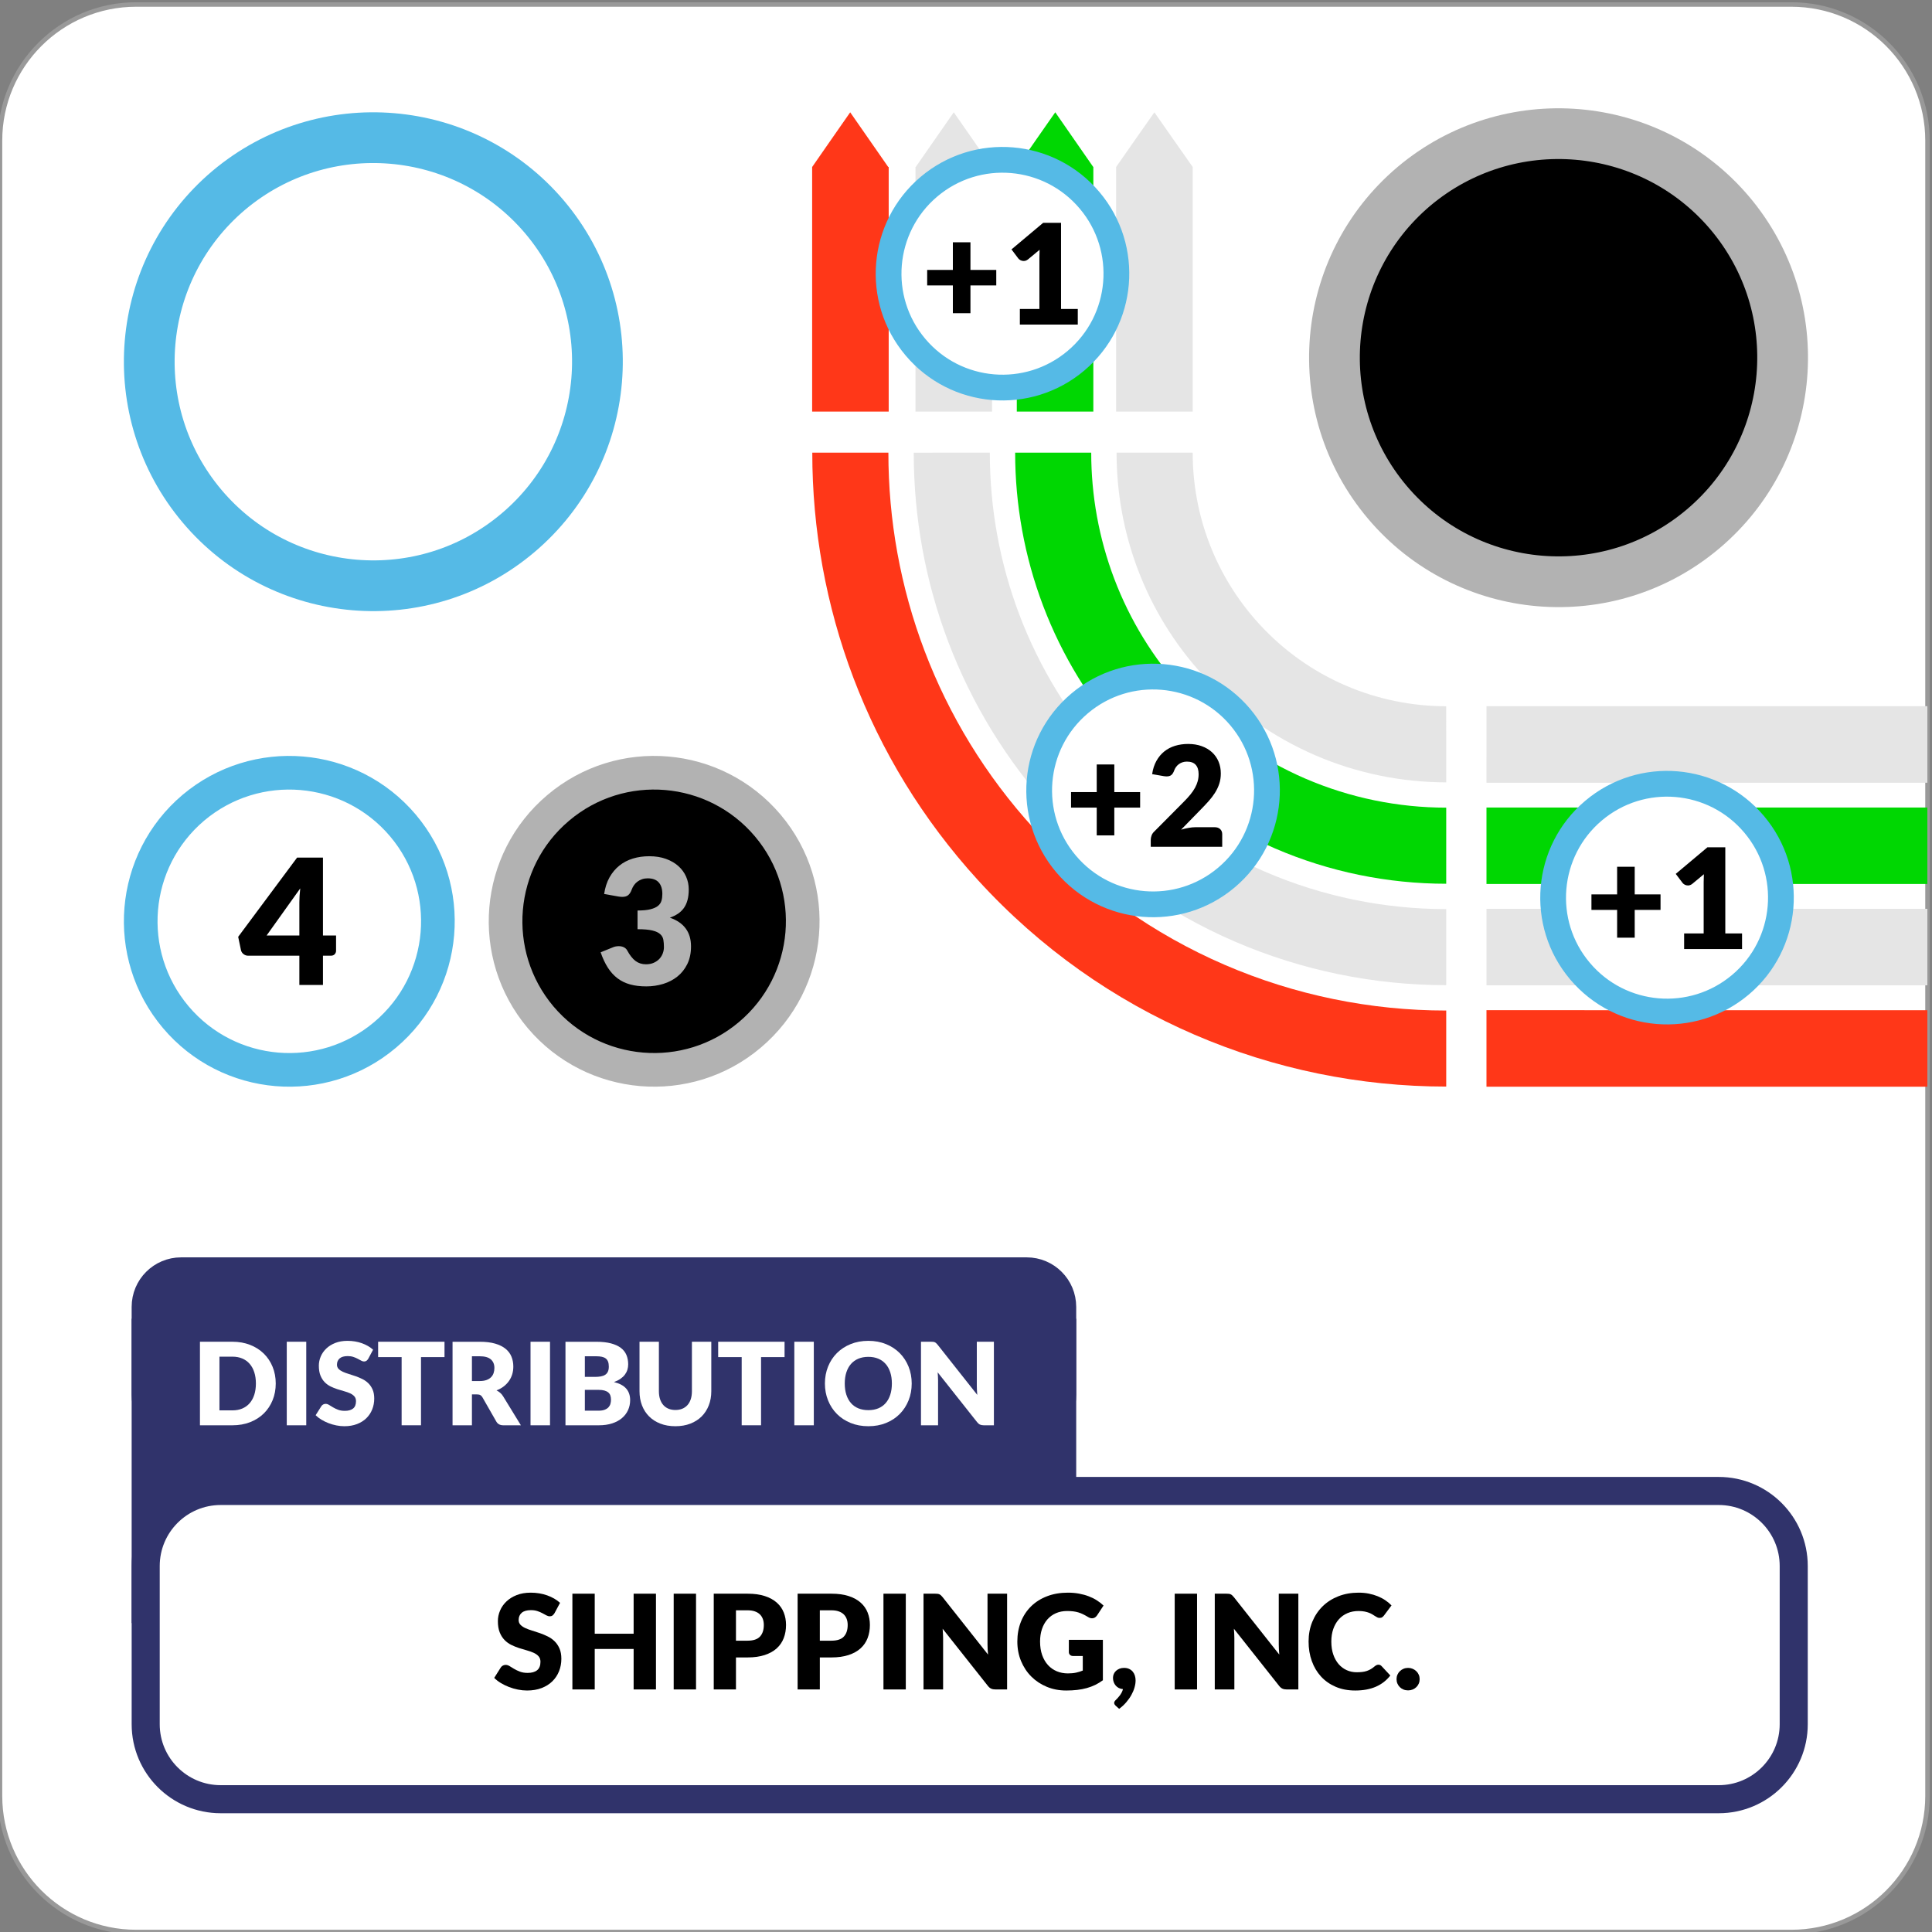 <?xml version="1.0" standalone="no"?>
<!DOCTYPE svg PUBLIC "-//W3C//DTD SVG 1.1//EN" "http://www.w3.org/Graphics/SVG/1.1/DTD/svg11.dtd">
<!--Generator: Xara Designer (www.xara.com), SVG filter version: 6.2.0.0-->
<svg stroke-width="0.501" stroke-linejoin="bevel" fill-rule="evenodd" xmlns:xlink="http://www.w3.org/1999/xlink" xmlns="http://www.w3.org/2000/svg" version="1.1" overflow="visible" width="215.434pt" height="215.434pt" viewBox="0 0 215.434 215.434">
 <rect x="0" y="0" width="215.434" height="215.434" fill="#808080" stroke="none"/>
 <defs>
	</defs>
 <g id="Document" fill="none" stroke="black" font-family="Times New Roman" font-size="16" transform="scale(1 -1)">
  <g id="Spread" transform="translate(0 -215.434)">
   <g id="Layer 1">
    <g id="Group">
     <path d="M 199.757,214.933 L 15.176,214.933 C 6.799,214.933 0,208.134 0,199.757 L 0,15.176 C 0,6.799 6.799,0 15.176,0 L 199.757,0 C 208.134,0 214.933,6.799 214.933,15.176 L 214.933,199.757 C 214.933,208.134 208.134,214.933 199.757,214.933 Z" stroke="#999999" fill="#ffffff" stroke-linejoin="miter" marker-start="none" marker-end="none"/>
     <g id="Group_1" stroke="#30336b" stroke-linejoin="miter" stroke-linecap="round">
      <path d="M 15.549,68.362 L 15.549,34.47 L 119.137,34.47 L 119.137,68.362 L 15.549,68.362 Z" fill="#30336b" stroke-width="1.738" marker-start="none" marker-end="none" stroke-miterlimit="79.84"/>
      <path d="M 15.549,69.705 L 15.549,59.895 C 15.549,57.324 17.633,55.247 20.195,55.247 L 114.487,55.247 C 117.049,55.247 119.137,57.324 119.137,59.895 L 119.137,69.705 C 119.137,72.281 117.049,74.359 114.487,74.359 L 20.195,74.359 C 17.633,74.359 15.549,72.281 15.549,69.705 Z" fill="#30336b" stroke-width="1.738" marker-start="none" marker-end="none" stroke-miterlimit="79.84"/>
      <path d="M 16.246,40.812 L 16.246,23.167 C 16.246,18.554 19.99,14.808 24.608,14.808 L 191.654,14.808 C 196.267,14.808 200.015,18.554 200.015,23.167 L 200.015,40.812 C 200.015,45.43 196.267,49.178 191.654,49.178 L 24.608,49.178 C 19.99,49.178 16.246,45.43 16.246,40.812 Z" fill="#ffffff" stroke-width="3.13" marker-start="none" marker-end="none" stroke-miterlimit="79.84"/>
     </g>
     <g id="Group_2" stroke-linejoin="miter" stroke-miterlimit="79.84">
      <path d="M 59.5,101.396 C 53.6,108.374 54.479,118.834 61.474,124.743 C 68.456,130.635 78.909,129.756 84.813,122.769 C 90.722,115.777 89.836,105.323 82.839,99.418 C 75.857,93.523 65.4,94.402 59.5,101.396 Z" stroke="none" fill="#000000" stroke-width="0.686" marker-start="none" marker-end="none" stroke-miterlimit="19.96"/>
      <path d="M 60.278,102.005 C 54.387,109.003 55.259,119.462 62.252,125.355 C 69.241,131.264 79.693,130.381 85.609,123.388 C 91.506,116.406 90.621,105.954 83.627,100.049 C 76.648,94.143 66.184,95.022 60.278,102.005 Z" stroke="#b2b2b2" stroke-width="3.752" marker-start="none" marker-end="none" stroke-miterlimit="19.96"/>
     </g>
     <g id="Group_3" stroke-linejoin="miter" stroke-miterlimit="79.84">
      <path d="M 18.815,101.383 C 12.915,108.372 13.794,118.84 20.791,124.731 C 27.774,130.642 38.228,129.759 44.13,122.771 C 50.041,115.782 49.155,105.322 42.157,99.418 C 35.174,93.519 24.715,94.402 18.815,101.383 Z" stroke="none" fill="#ffffff" stroke-width="0.689" marker-start="none" marker-end="none" stroke-miterlimit="19.96"/>
      <path d="M 19.595,102.018 C 13.702,109.01 14.575,119.456 21.567,125.369 C 28.558,131.253 39.013,130.381 44.926,123.393 C 50.824,116.406 49.94,105.94 42.946,100.04 C 35.965,94.141 25.5,95.019 19.595,102.018 Z" stroke="#55bae6" stroke-width="3.752" marker-start="none" marker-end="none" stroke-miterlimit="19.96"/>
     </g>
     <g id="Group_4" stroke-linejoin="miter" stroke-miterlimit="79.84">
      <path d="M 21.355,158.033 C 12.458,168.573 13.783,184.359 24.335,193.243 C 34.866,202.157 50.631,200.825 59.532,190.287 C 68.446,179.747 67.11,163.973 56.556,155.07 C 46.025,146.174 30.253,147.505 21.355,158.033 Z" stroke="none" fill="#ffffff" stroke-width="1.039" marker-start="none" marker-end="none" stroke-miterlimit="19.96"/>
      <path d="M 22.532,158.99 C 13.645,169.535 14.961,185.288 25.505,194.205 C 36.048,203.078 51.815,201.763 60.732,191.225 C 69.626,180.688 68.293,164.905 57.746,156.008 C 47.218,147.112 31.437,148.436 22.532,158.99 Z" stroke="#55bae6" stroke-width="5.658" marker-start="none" marker-end="none" stroke-miterlimit="19.96"/>
     </g>
     <g id="Group_5" fill-rule="nonzero" stroke-linejoin="round" stroke-linecap="round" stroke="none" stroke-width="0.485" fill="#b2b2b2" stroke-miterlimit="79.84">
      <g id="Group_6">
       <path d="M 72.396,119.957 C 73.097,119.957 73.721,119.858 74.267,119.659 C 74.812,119.461 75.274,119.192 75.651,118.853 C 76.027,118.514 76.313,118.122 76.508,117.675 C 76.703,117.229 76.801,116.758 76.801,116.263 C 76.801,115.814 76.755,115.418 76.664,115.075 C 76.573,114.733 76.438,114.437 76.26,114.186 C 76.081,113.935 75.86,113.722 75.597,113.546 C 75.334,113.37 75.033,113.224 74.696,113.106 C 76.268,112.562 77.054,111.495 77.054,109.907 C 77.054,109.155 76.917,108.501 76.645,107.943 C 76.372,107.385 76.006,106.922 75.548,106.553 C 75.09,106.183 74.559,105.906 73.955,105.721 C 73.351,105.536 72.72,105.444 72.064,105.444 C 71.389,105.444 70.788,105.517 70.261,105.663 C 69.735,105.809 69.267,106.037 68.858,106.345 C 68.449,106.654 68.09,107.048 67.781,107.529 C 67.473,108.01 67.205,108.581 66.977,109.244 L 68.322,109.791 C 68.439,109.844 68.554,109.879 68.668,109.899 C 68.782,109.918 68.894,109.928 69.004,109.928 C 69.212,109.928 69.399,109.887 69.565,109.806 C 69.73,109.725 69.855,109.606 69.94,109.45 C 70.232,108.91 70.542,108.518 70.87,108.275 C 71.199,108.031 71.583,107.909 72.025,107.909 C 72.363,107.909 72.657,107.966 72.907,108.08 C 73.157,108.193 73.365,108.339 73.531,108.518 C 73.697,108.697 73.822,108.901 73.906,109.128 C 73.991,109.356 74.033,109.587 74.033,109.821 C 74.033,110.126 74.012,110.401 73.97,110.645 C 73.927,110.889 73.809,111.099 73.614,111.274 C 73.419,111.45 73.125,111.585 72.732,111.679 C 72.339,111.773 71.791,111.82 71.09,111.82 L 71.09,113.905 C 71.681,113.905 72.158,113.95 72.522,114.041 C 72.886,114.132 73.167,114.257 73.365,114.417 C 73.563,114.576 73.695,114.769 73.76,114.997 C 73.825,115.224 73.857,115.474 73.857,115.747 C 73.857,116.306 73.723,116.737 73.453,117.039 C 73.183,117.341 72.772,117.493 72.22,117.493 C 71.993,117.493 71.785,117.46 71.596,117.395 C 71.408,117.33 71.239,117.242 71.09,117.132 C 70.94,117.021 70.812,116.891 70.705,116.742 C 70.598,116.592 70.512,116.43 70.447,116.254 C 70.343,115.962 70.211,115.751 70.052,115.621 C 69.893,115.491 69.677,115.425 69.404,115.425 C 69.339,115.425 69.269,115.429 69.194,115.435 C 69.12,115.442 69.043,115.451 68.965,115.464 L 67.367,115.747 C 67.471,116.455 67.671,117.073 67.966,117.599 C 68.262,118.125 68.629,118.564 69.068,118.915 C 69.506,119.265 70.008,119.527 70.573,119.699 C 71.138,119.871 71.746,119.957 72.396,119.957 Z" marker-start="none" marker-end="none"/>
      </g>
     </g>
     <g id="Group_7" fill-rule="nonzero" stroke-linejoin="round" stroke-linecap="round" stroke="none" stroke-width="0.485" fill="#000000" stroke-miterlimit="79.84">
      <g id="Group_8">
       <path d="M 36.013,111.116 L 37.474,111.116 L 37.474,109.421 C 37.474,109.271 37.424,109.142 37.323,109.031 C 37.223,108.921 37.078,108.865 36.89,108.865 L 36.013,108.865 L 36.013,105.601 L 33.381,105.601 L 33.381,108.865 L 27.67,108.865 C 27.482,108.865 27.311,108.924 27.159,109.041 C 27.006,109.158 26.91,109.304 26.871,109.479 L 26.559,110.971 L 33.128,119.803 L 36.013,119.803 L 36.013,111.116 Z M 33.381,114.82 C 33.381,115.048 33.389,115.293 33.406,115.556 C 33.422,115.819 33.446,116.09 33.479,116.37 L 29.727,111.116 L 33.381,111.116 L 33.381,114.82 Z" marker-start="none" marker-end="none"/>
      </g>
     </g>
     <g id="Group_9" fill="#ff3718" stroke-linecap="round" stroke="none">
      <path d="M 214.917,102.79 L 214.917,94.256 L 165.754,94.256 L 165.754,102.791 L 214.917,102.79 Z" stroke-width="0.103" stroke-linejoin="miter" marker-start="none" marker-end="none" stroke-miterlimit="79.84"/>
      <path d="M 115.312,123.022 C 127.579,109.583 144.393,102.754 161.266,102.751 L 161.266,94.271 C 142.094,94.277 122.981,102.027 109.047,117.296 C 96.674,130.857 90.572,147.934 90.577,164.957 L 99.063,164.957 C 99.056,149.975 104.425,134.948 115.312,123.022 Z" stroke-width="0.541" stroke-linejoin="round" marker-start="none" marker-end="none" stroke-miterlimit="79.84"/>
      <path d="M 94.804,202.91 L 96.922,199.865 L 99.044,196.813 L 99.097,196.812 L 99.097,169.535 L 90.561,169.536 L 90.561,196.812 L 92.681,199.865 L 94.804,202.91 Z" stroke-width="0.103" stroke-linejoin="miter" marker-start="none" marker-end="none" stroke-miterlimit="79.84"/>
     </g>
     <g id="Group_10" stroke-linecap="round" stroke="none" fill="#e5e5e5">
      <path d="M 106.354,202.914 L 108.474,199.867 L 110.595,196.812 L 106.354,196.812 L 102.113,196.816 L 104.235,199.868 L 106.354,202.914 Z M 110.618,196.812 L 110.619,169.535 L 102.084,169.535 L 102.084,196.812 L 110.618,196.812 Z" stroke-width="0.103" stroke-linejoin="miter" marker-start="none" marker-end="none" stroke-miterlimit="79.84"/>
      <path d="M 123.666,130.644 C 133.706,119.653 147.461,114.066 161.266,114.06 L 161.266,105.58 C 145.158,105.585 129.109,112.099 117.4,124.927 C 107.006,136.313 101.886,150.656 101.889,164.956 L 110.375,164.957 C 110.365,152.7 114.76,140.408 123.666,130.644 Z" stroke-width="0.453" stroke-linejoin="round" marker-start="none" marker-end="none" stroke-miterlimit="79.84"/>
      <path d="M 214.917,114.092 L 214.917,105.561 L 165.754,105.561 L 165.754,114.093 L 214.917,114.092 Z" stroke-width="0.103" stroke-linejoin="miter" marker-start="none" marker-end="none" stroke-miterlimit="79.84"/>
     </g>
     <g id="Group_11" fill="#00d702" stroke-linecap="round" stroke="none">
      <path d="M 117.67,202.914 L 119.785,199.868 L 121.907,196.812 L 117.666,196.812 L 113.423,196.816 L 115.543,199.868 L 117.67,202.914 Z M 121.917,196.812 L 121.916,169.535 L 113.381,169.535 L 113.381,196.812 L 121.917,196.812 Z" stroke-width="0.103" stroke-linejoin="miter" marker-start="none" marker-end="none" stroke-miterlimit="79.84"/>
      <path d="M 214.917,125.39 L 214.917,116.86 L 165.755,116.86 L 165.754,125.391 L 214.917,125.39 Z" stroke-width="0.103" stroke-linejoin="miter" marker-start="none" marker-end="none" stroke-miterlimit="79.84"/>
      <path d="M 132.021,138.271 C 139.828,129.719 150.533,125.38 161.266,125.373 L 161.265,116.888 C 148.224,116.892 135.234,122.165 125.755,132.554 C 117.344,141.769 113.196,153.385 113.198,164.957 L 121.68,164.957 C 121.68,155.424 125.094,145.86 132.021,138.271 Z" stroke-width="0.368" stroke-linejoin="round" marker-start="none" marker-end="none" stroke-miterlimit="79.84"/>
     </g>
     <g id="Group_12" fill="#e5e5e5" stroke-linecap="round" stroke="none">
      <path d="M 214.917,136.687 L 214.917,128.153 L 165.753,128.153 L 165.754,136.687 L 214.917,136.687 Z" stroke-width="0.103" stroke-linejoin="miter" marker-start="none" marker-end="none" stroke-miterlimit="79.84"/>
      <path d="M 140.376,145.892 C 145.954,139.785 153.592,136.685 161.265,136.682 L 161.266,128.195 C 151.296,128.205 141.357,132.237 134.114,140.175 C 127.675,147.225 124.504,156.101 124.508,164.957 L 132.996,164.957 C 132.989,158.15 135.431,151.318 140.376,145.892 Z" stroke-width="0.281" stroke-linejoin="round" marker-start="none" marker-end="none" stroke-miterlimit="79.84"/>
      <path d="M 128.723,202.91 L 130.855,199.866 L 132.996,196.813 L 132.996,196.813 L 132.996,169.536 L 124.457,169.535 L 124.457,196.812 L 124.457,196.812 L 126.587,199.867 L 128.723,202.91 Z" stroke-width="0.103" stroke-linejoin="miter" marker-start="none" marker-end="none" stroke-miterlimit="79.84"/>
     </g>
     <g id="Group_13" stroke-linejoin="miter" stroke-miterlimit="79.84">
      <path d="M 153.514,158.48 C 144.617,169.02 145.942,184.806 156.494,193.689 C 167.025,202.604 182.79,201.272 191.691,190.735 C 200.605,180.194 199.269,164.42 188.716,155.517 C 178.184,146.621 162.412,147.952 153.514,158.48 Z" stroke="none" fill="#000000" stroke-width="1.039" marker-start="none" marker-end="none" stroke-miterlimit="19.96"/>
      <path d="M 154.691,159.437 C 145.804,169.982 147.12,185.734 157.664,194.652 C 168.208,203.524 183.974,202.21 192.891,191.673 C 201.785,181.135 200.452,165.352 189.905,156.455 C 179.377,147.559 163.596,148.883 154.691,159.437 Z" stroke="#b2b2b2" stroke-width="5.658" marker-start="none" marker-end="none" stroke-miterlimit="19.96"/>
     </g>
     <g id="Group_14" stroke-linejoin="miter" stroke-miterlimit="79.84">
      <path d="M 175.579,106.665 C 171.054,112.021 171.731,120.037 177.088,124.56 C 182.444,129.085 190.464,128.413 194.984,123.055 C 199.509,117.698 198.834,109.678 193.475,105.159 C 188.121,100.631 180.101,101.314 175.579,106.665 Z" stroke="none" fill="#ffffff" stroke-width="0.526" marker-start="none" marker-end="none" stroke-miterlimit="19.96"/>
      <path d="M 176.182,107.147 C 171.658,112.496 172.334,120.518 177.69,125.039 C 183.049,129.567 191.065,128.889 195.588,123.53 C 200.117,118.179 199.44,110.156 194.08,105.632 C 188.721,101.111 180.705,101.785 176.182,107.147 Z" fill="none" stroke="#55bae6" stroke-width="2.872" marker-start="none" marker-end="none" stroke-miterlimit="19.96"/>
     </g>
     <g id="Group_15" stroke-linejoin="miter" stroke-miterlimit="79.84">
      <path d="M 137.245,116.982 C 131.894,112.46 123.874,113.137 119.347,118.493 C 114.831,123.85 115.504,131.869 120.861,136.393 C 126.216,140.916 134.233,140.236 138.756,134.882 C 143.28,129.525 142.604,121.507 137.245,116.982 Z" stroke="none" fill="#ffffff" stroke-width="0.526" marker-start="none" marker-end="none" stroke-miterlimit="19.96"/>
      <path d="M 136.767,117.59 C 131.413,113.063 123.397,113.737 118.873,119.097 C 114.349,124.455 115.022,132.47 120.385,136.995 C 125.74,141.522 133.757,140.838 138.283,135.487 C 142.808,130.127 142.127,122.112 136.767,117.59 Z" fill="none" stroke="#55bae6" stroke-width="2.872" marker-start="none" marker-end="none" stroke-miterlimit="19.96"/>
     </g>
     <g id="Group_16" stroke-linejoin="miter" stroke-miterlimit="79.84">
      <path d="M 101.473,176.24 C 96.949,181.596 97.628,189.613 102.983,194.141 C 108.343,198.662 116.363,197.984 120.886,192.626 C 125.414,187.273 124.731,179.251 119.375,174.732 C 114.016,170.213 106,170.887 101.473,176.24 Z" stroke="none" fill="#ffffff" stroke-width="0.526" marker-start="none" marker-end="none" stroke-miterlimit="19.96"/>
      <path d="M 102.08,176.724 C 97.556,182.075 98.232,190.095 103.592,194.619 C 108.951,199.14 116.966,198.466 121.489,193.106 C 126.016,187.753 125.338,179.733 119.982,175.212 C 114.619,170.687 106.603,171.363 102.08,176.724 Z" fill="none" stroke="#55bae6" stroke-width="2.872" marker-start="none" marker-end="none" stroke-miterlimit="19.96"/>
     </g>
     <g id="Group_17" fill-rule="nonzero" stroke-linejoin="round" stroke-linecap="round" stroke="none" stroke-width="0.387" fill="#000000" stroke-miterlimit="79.84">
      <g id="Group_18">
       <path d="M 182.284,118.783 L 182.284,115.701 L 185.163,115.701 L 185.163,113.972 L 182.284,113.972 L 182.284,110.875 L 180.323,110.875 L 180.323,113.972 L 177.459,113.972 L 177.459,115.701 L 180.323,115.701 L 180.323,118.783 L 182.284,118.783 Z" marker-start="none" marker-end="none"/>
       <path d="M 187.794,111.35 L 189.973,111.35 L 189.973,117.07 C 189.973,117.351 189.981,117.644 189.996,117.95 L 188.712,116.883 C 188.629,116.816 188.546,116.768 188.463,116.739 C 188.38,116.711 188.3,116.697 188.222,116.697 C 188.087,116.697 187.967,116.726 187.86,116.786 C 187.754,116.846 187.675,116.909 187.623,116.977 L 186.86,117.989 L 190.393,120.954 L 192.386,120.954 L 192.386,111.35 L 194.253,111.35 L 194.253,109.606 L 187.794,109.606 L 187.794,111.35 Z" marker-start="none" marker-end="none"/>
      </g>
     </g>
     <g id="Group_19" fill-rule="nonzero" stroke-linejoin="round" stroke-linecap="round" stroke="none" stroke-width="0.387" fill="#000000" stroke-miterlimit="79.84">
      <g id="Group_20">
       <path d="M 124.255,130.19 L 124.255,127.108 L 127.134,127.108 L 127.134,125.379 L 124.255,125.379 L 124.255,122.282 L 122.294,122.282 L 122.294,125.379 L 119.43,125.379 L 119.43,127.108 L 122.294,127.108 L 122.294,130.19 L 124.255,130.19 Z" marker-start="none" marker-end="none"/>
       <path d="M 132.489,132.477 C 133.049,132.477 133.554,132.395 134.002,132.232 C 134.451,132.069 134.834,131.842 135.15,131.551 C 135.467,131.261 135.709,130.914 135.878,130.512 C 136.047,130.11 136.131,129.668 136.131,129.185 C 136.131,128.77 136.073,128.386 135.956,128.033 C 135.839,127.68 135.68,127.344 135.477,127.025 C 135.275,126.706 135.04,126.398 134.773,126.099 C 134.506,125.801 134.222,125.499 133.921,125.193 L 131.703,122.92 C 131.988,123.004 132.27,123.07 132.547,123.12 C 132.825,123.17 133.085,123.194 133.329,123.194 L 135.446,123.194 C 135.705,123.194 135.91,123.123 136.061,122.98 C 136.211,122.837 136.287,122.649 136.287,122.415 L 136.287,121.013 L 128.318,121.013 L 128.318,121.791 C 128.318,121.942 128.349,122.103 128.411,122.274 C 128.473,122.445 128.582,122.601 128.738,122.741 L 132.006,126.033 C 132.287,126.314 132.53,126.581 132.738,126.835 C 132.945,127.089 133.117,127.34 133.252,127.586 C 133.386,127.833 133.488,128.079 133.555,128.326 C 133.622,128.572 133.656,128.833 133.656,129.108 C 133.656,129.559 133.549,129.906 133.333,130.147 C 133.118,130.388 132.79,130.509 132.349,130.509 C 132.167,130.509 132.001,130.483 131.851,130.431 C 131.7,130.379 131.565,130.309 131.446,130.221 C 131.327,130.133 131.224,130.029 131.139,129.91 C 131.053,129.79 130.984,129.661 130.932,129.521 C 130.849,129.287 130.744,129.119 130.617,129.015 C 130.49,128.911 130.318,128.859 130.1,128.859 C 130.048,128.859 129.992,128.862 129.932,128.867 C 129.873,128.872 129.812,128.88 129.75,128.89 L 128.473,129.112 C 128.556,129.678 128.716,130.172 128.952,130.592 C 129.188,131.013 129.481,131.363 129.831,131.644 C 130.181,131.924 130.582,132.133 131.034,132.271 C 131.485,132.408 131.97,132.477 132.489,132.477 Z" marker-start="none" marker-end="none"/>
      </g>
     </g>
     <g id="Group_21" fill-rule="nonzero" stroke-linejoin="round" stroke-linecap="round" stroke="none" stroke-width="0.387" fill="#000000" stroke-miterlimit="79.84">
      <g id="Group_22">
       <path d="M 108.213,188.417 L 108.213,185.335 L 111.092,185.335 L 111.092,183.606 L 108.213,183.606 L 108.213,180.509 L 106.252,180.509 L 106.252,183.606 L 103.388,183.606 L 103.388,185.335 L 106.252,185.335 L 106.252,188.417 L 108.213,188.417 Z" marker-start="none" marker-end="none"/>
       <path d="M 113.723,180.984 L 115.902,180.984 L 115.902,186.704 C 115.902,186.985 115.91,187.278 115.925,187.584 L 114.641,186.517 C 114.558,186.45 114.475,186.402 114.392,186.373 C 114.309,186.345 114.229,186.331 114.151,186.331 C 114.016,186.331 113.896,186.36 113.789,186.42 C 113.683,186.48 113.604,186.543 113.552,186.611 L 112.789,187.623 L 116.322,190.588 L 118.315,190.588 L 118.315,180.984 L 120.182,180.984 L 120.182,179.24 L 113.723,179.24 L 113.723,180.984 Z" marker-start="none" marker-end="none"/>
      </g>
     </g>
     <g id="Group_23" fill-rule="nonzero" stroke-linejoin="round" stroke-linecap="round" stroke="none" stroke-width="0.319" fill="#ffffff" stroke-miterlimit="79.84">
      <g id="Group_24">
       <path d="M 30.747,61.164 C 30.747,60.49 30.631,59.869 30.398,59.3 C 30.166,58.731 29.839,58.238 29.417,57.823 C 28.995,57.407 28.487,57.083 27.893,56.851 C 27.298,56.618 26.639,56.502 25.914,56.502 L 22.296,56.502 L 22.296,65.819 L 25.914,65.819 C 26.639,65.819 27.298,65.702 27.893,65.467 C 28.487,65.233 28.995,64.909 29.417,64.495 C 29.839,64.082 30.166,63.59 30.398,63.021 C 30.631,62.452 30.747,61.833 30.747,61.164 Z M 28.535,61.164 C 28.535,61.624 28.475,62.039 28.356,62.41 C 28.237,62.781 28.065,63.095 27.841,63.353 C 27.618,63.611 27.344,63.809 27.02,63.948 C 26.696,64.086 26.328,64.155 25.914,64.155 L 24.47,64.155 L 24.47,58.166 L 25.914,58.166 C 26.328,58.166 26.696,58.235 27.02,58.373 C 27.344,58.512 27.618,58.71 27.841,58.968 C 28.065,59.226 28.237,59.54 28.356,59.911 C 28.475,60.282 28.535,60.699 28.535,61.164 Z" marker-start="none" marker-end="none"/>
       <path d="M 34.15,56.502 L 31.977,56.502 L 31.977,65.819 L 34.15,65.819 L 34.15,56.502 Z" marker-start="none" marker-end="none"/>
       <path d="M 41.065,63.924 C 41.001,63.821 40.934,63.745 40.863,63.694 C 40.793,63.642 40.702,63.617 40.592,63.617 C 40.494,63.617 40.388,63.648 40.275,63.71 C 40.162,63.771 40.034,63.841 39.892,63.917 C 39.749,63.994 39.586,64.063 39.403,64.125 C 39.219,64.187 39.011,64.218 38.776,64.218 C 38.371,64.218 38.07,64.132 37.872,63.959 C 37.674,63.786 37.574,63.553 37.574,63.259 C 37.574,63.071 37.634,62.916 37.753,62.792 C 37.873,62.669 38.029,62.562 38.223,62.472 C 38.417,62.383 38.639,62.301 38.888,62.226 C 39.137,62.152 39.392,62.069 39.652,61.977 C 39.912,61.885 40.167,61.778 40.416,61.654 C 40.665,61.531 40.887,61.373 41.081,61.181 C 41.275,60.989 41.431,60.756 41.551,60.481 C 41.67,60.206 41.73,59.875 41.73,59.487 C 41.73,59.056 41.655,58.654 41.506,58.279 C 41.357,57.904 41.14,57.576 40.857,57.297 C 40.574,57.018 40.224,56.799 39.809,56.639 C 39.393,56.479 38.921,56.399 38.393,56.399 C 38.103,56.399 37.808,56.429 37.507,56.489 C 37.207,56.548 36.916,56.632 36.635,56.741 C 36.354,56.85 36.089,56.979 35.842,57.128 C 35.595,57.277 35.38,57.443 35.196,57.627 L 35.836,58.637 C 35.883,58.714 35.949,58.775 36.034,58.822 C 36.119,58.869 36.211,58.893 36.309,58.893 C 36.437,58.893 36.566,58.852 36.696,58.771 C 36.825,58.69 36.973,58.601 37.137,58.503 C 37.301,58.405 37.489,58.315 37.702,58.234 C 37.915,58.153 38.167,58.113 38.457,58.113 C 38.849,58.113 39.153,58.199 39.371,58.371 C 39.588,58.544 39.697,58.818 39.697,59.193 C 39.697,59.411 39.637,59.587 39.518,59.724 C 39.398,59.86 39.242,59.973 39.048,60.063 C 38.854,60.152 38.633,60.231 38.386,60.299 C 38.139,60.367 37.886,60.443 37.626,60.526 C 37.366,60.609 37.112,60.711 36.865,60.833 C 36.618,60.954 36.397,61.114 36.203,61.312 C 36.009,61.511 35.853,61.758 35.733,62.054 C 35.614,62.35 35.554,62.716 35.554,63.151 C 35.554,63.5 35.625,63.841 35.765,64.174 C 35.906,64.506 36.113,64.802 36.385,65.062 C 36.658,65.322 36.993,65.53 37.389,65.686 C 37.785,65.841 38.239,65.919 38.751,65.919 C 39.036,65.919 39.314,65.897 39.585,65.852 C 39.855,65.807 40.112,65.741 40.355,65.653 C 40.598,65.566 40.825,65.462 41.036,65.34 C 41.247,65.219 41.435,65.081 41.602,64.928 L 41.065,63.924 Z" marker-start="none" marker-end="none"/>
       <path d="M 49.566,65.819 L 49.566,64.105 L 46.945,64.105 L 46.945,56.504 L 44.785,56.504 L 44.785,64.105 L 42.164,64.105 L 42.164,65.819 L 49.566,65.819 Z" marker-start="none" marker-end="none"/>
       <path d="M 52.624,59.948 L 52.624,56.502 L 50.463,56.502 L 50.463,65.816 L 53.493,65.816 C 54.166,65.816 54.741,65.747 55.216,65.608 C 55.691,65.469 56.079,65.276 56.379,65.029 C 56.68,64.781 56.898,64.489 57.034,64.152 C 57.171,63.815 57.239,63.448 57.239,63.051 C 57.239,62.748 57.199,62.462 57.118,62.193 C 57.037,61.925 56.916,61.676 56.756,61.448 C 56.597,61.219 56.401,61.016 56.168,60.836 C 55.936,60.657 55.669,60.51 55.366,60.395 C 55.511,60.323 55.646,60.233 55.772,60.127 C 55.898,60.02 56.007,59.891 56.101,59.737 L 58.083,56.502 L 56.127,56.502 C 55.765,56.502 55.505,56.638 55.347,56.911 L 53.8,59.615 C 53.732,59.735 53.652,59.82 53.56,59.871 C 53.469,59.922 53.34,59.948 53.173,59.948 L 52.624,59.948 Z M 52.624,61.437 L 53.493,61.437 C 53.787,61.437 54.038,61.474 54.244,61.549 C 54.451,61.623 54.62,61.727 54.752,61.859 C 54.884,61.991 54.98,62.145 55.04,62.322 C 55.1,62.499 55.13,62.69 55.13,62.895 C 55.13,63.304 54.996,63.624 54.73,63.854 C 54.464,64.084 54.051,64.199 53.493,64.199 L 52.624,64.199 L 52.624,61.437 Z" marker-start="none" marker-end="none"/>
       <path d="M 61.331,56.502 L 59.158,56.502 L 59.158,65.819 L 61.331,65.819 L 61.331,56.502 Z" marker-start="none" marker-end="none"/>
       <path d="M 63.055,56.502 L 63.055,65.816 L 66.481,65.816 C 67.125,65.816 67.673,65.756 68.124,65.637 C 68.576,65.518 68.945,65.349 69.23,65.132 C 69.516,64.915 69.723,64.651 69.853,64.34 C 69.983,64.029 70.048,63.681 70.048,63.298 C 70.048,63.089 70.019,62.888 69.959,62.694 C 69.899,62.5 69.805,62.318 69.678,62.148 C 69.55,61.977 69.386,61.823 69.185,61.684 C 68.985,61.546 68.744,61.425 68.463,61.323 C 69.077,61.174 69.531,60.932 69.825,60.597 C 70.119,60.263 70.266,59.833 70.266,59.309 C 70.266,58.912 70.189,58.544 70.036,58.203 C 69.882,57.862 69.657,57.564 69.361,57.311 C 69.065,57.057 68.7,56.859 68.265,56.716 C 67.83,56.573 67.334,56.502 66.775,56.502 L 63.055,56.502 Z M 65.216,60.454 L 65.216,58.131 L 66.737,58.131 C 67.023,58.131 67.256,58.168 67.437,58.24 C 67.618,58.313 67.76,58.406 67.862,58.521 C 67.964,58.637 68.035,58.767 68.073,58.912 C 68.111,59.057 68.131,59.204 68.131,59.353 C 68.131,59.524 68.108,59.677 68.064,59.814 C 68.019,59.95 67.942,60.066 67.833,60.159 C 67.725,60.253 67.581,60.326 67.402,60.377 C 67.223,60.428 66.997,60.454 66.724,60.454 L 65.216,60.454 Z M 65.216,61.899 L 66.341,61.899 C 66.579,61.899 66.795,61.916 66.986,61.95 C 67.178,61.984 67.341,62.044 67.475,62.129 C 67.61,62.214 67.712,62.331 67.782,62.48 C 67.853,62.629 67.888,62.817 67.888,63.042 C 67.888,63.264 67.86,63.448 67.805,63.595 C 67.749,63.742 67.664,63.86 67.549,63.95 C 67.434,64.039 67.288,64.103 67.111,64.142 C 66.934,64.18 66.724,64.199 66.481,64.199 L 65.216,64.199 L 65.216,61.899 Z" marker-start="none" marker-end="none"/>
       <path d="M 75.313,58.209 C 75.603,58.209 75.862,58.257 76.09,58.353 C 76.318,58.449 76.51,58.586 76.668,58.766 C 76.826,58.945 76.946,59.163 77.029,59.421 C 77.112,59.679 77.154,59.972 77.154,60.3 L 77.154,65.817 L 79.315,65.817 L 79.315,60.299 C 79.315,59.728 79.222,59.204 79.036,58.726 C 78.851,58.249 78.586,57.838 78.241,57.492 C 77.895,57.147 77.476,56.879 76.981,56.687 C 76.487,56.495 75.931,56.399 75.313,56.399 C 74.691,56.399 74.132,56.495 73.638,56.687 C 73.144,56.879 72.724,57.147 72.379,57.492 C 72.034,57.838 71.769,58.249 71.586,58.726 C 71.403,59.204 71.311,59.728 71.311,60.299 L 71.311,65.817 L 73.472,65.817 L 73.472,60.306 C 73.472,59.978 73.513,59.685 73.597,59.427 C 73.68,59.169 73.8,58.95 73.958,58.769 C 74.115,58.588 74.308,58.449 74.536,58.353 C 74.764,58.257 75.023,58.209 75.313,58.209 Z" marker-start="none" marker-end="none"/>
       <path d="M 87.485,65.819 L 87.485,64.105 L 84.864,64.105 L 84.864,56.504 L 82.704,56.504 L 82.704,64.105 L 80.083,64.105 L 80.083,65.819 L 87.485,65.819 Z" marker-start="none" marker-end="none"/>
       <path d="M 90.747,56.502 L 88.574,56.502 L 88.574,65.819 L 90.747,65.819 L 90.747,56.502 Z" marker-start="none" marker-end="none"/>
       <path d="M 101.663,61.162 C 101.663,60.489 101.547,59.862 101.315,59.283 C 101.083,58.703 100.756,58.199 100.334,57.77 C 99.912,57.342 99.404,57.006 98.809,56.763 C 98.215,56.52 97.555,56.399 96.831,56.399 C 96.106,56.399 95.446,56.52 94.849,56.763 C 94.252,57.006 93.742,57.342 93.318,57.77 C 92.894,58.199 92.566,58.703 92.334,59.283 C 92.101,59.862 91.985,60.489 91.985,61.162 C 91.985,61.836 92.101,62.462 92.334,63.042 C 92.566,63.622 92.894,64.124 93.318,64.551 C 93.742,64.977 94.252,65.312 94.849,65.555 C 95.446,65.797 96.106,65.919 96.831,65.919 C 97.555,65.919 98.215,65.796 98.809,65.551 C 99.404,65.306 99.912,64.971 100.334,64.544 C 100.756,64.118 101.083,63.615 101.315,63.035 C 101.547,62.456 101.663,61.831 101.663,61.162 Z M 99.452,61.162 C 99.452,61.622 99.392,62.036 99.273,62.405 C 99.153,62.773 98.982,63.086 98.758,63.341 C 98.534,63.597 98.26,63.793 97.937,63.929 C 97.613,64.065 97.244,64.133 96.831,64.134 C 96.413,64.133 96.041,64.065 95.715,63.929 C 95.389,63.793 95.114,63.597 94.891,63.341 C 94.667,63.086 94.495,62.773 94.376,62.405 C 94.257,62.036 94.197,61.622 94.197,61.162 C 94.197,60.698 94.257,60.281 94.376,59.913 C 94.495,59.544 94.667,59.232 94.891,58.977 C 95.114,58.721 95.389,58.526 95.715,58.392 C 96.041,58.258 96.413,58.191 96.831,58.191 C 97.244,58.191 97.613,58.258 97.937,58.392 C 98.26,58.526 98.534,58.721 98.758,58.977 C 98.982,59.232 99.153,59.544 99.273,59.913 C 99.392,60.281 99.452,60.698 99.452,61.162 Z" marker-start="none" marker-end="none"/>
       <path d="M 103.835,65.819 C 103.929,65.819 104.008,65.815 104.071,65.806 C 104.135,65.798 104.193,65.782 104.244,65.758 C 104.295,65.735 104.344,65.702 104.391,65.659 C 104.438,65.616 104.491,65.559 104.551,65.487 L 108.974,59.893 C 108.957,60.072 108.945,60.246 108.936,60.414 C 108.928,60.582 108.923,60.741 108.923,60.891 L 108.923,65.819 L 110.828,65.819 L 110.828,56.502 L 109.703,56.502 C 109.537,56.502 109.396,56.528 109.281,56.579 C 109.166,56.63 109.055,56.724 108.949,56.86 L 104.557,62.409 C 104.57,62.247 104.581,62.088 104.589,61.932 C 104.598,61.777 104.602,61.631 104.602,61.494 L 104.602,56.502 L 102.697,56.502 L 102.697,65.819 L 103.835,65.819 Z" marker-start="none" marker-end="none"/>
      </g>
     </g>
     <g id="Group_25" fill-rule="nonzero" stroke-linejoin="round" stroke-linecap="round" stroke="none" stroke-width="0.365" fill="#000000" stroke-miterlimit="79.84">
      <g id="Group_26">
       <path d="M 61.834,35.553 C 61.76,35.435 61.683,35.347 61.603,35.289 C 61.522,35.23 61.418,35.201 61.291,35.201 C 61.179,35.201 61.058,35.236 60.929,35.307 C 60.799,35.378 60.653,35.457 60.489,35.545 C 60.325,35.633 60.139,35.713 59.929,35.783 C 59.719,35.854 59.479,35.89 59.211,35.89 C 58.747,35.89 58.401,35.791 58.174,35.593 C 57.947,35.395 57.833,35.128 57.833,34.791 C 57.833,34.575 57.902,34.397 58.038,34.256 C 58.175,34.114 58.355,33.992 58.577,33.889 C 58.799,33.787 59.053,33.693 59.339,33.607 C 59.625,33.522 59.916,33.426 60.214,33.321 C 60.512,33.216 60.804,33.093 61.09,32.951 C 61.376,32.81 61.63,32.629 61.852,32.409 C 62.074,32.189 62.254,31.922 62.39,31.607 C 62.527,31.292 62.596,30.912 62.596,30.467 C 62.596,29.974 62.51,29.512 62.339,29.082 C 62.168,28.652 61.92,28.278 61.595,27.958 C 61.271,27.638 60.87,27.386 60.394,27.203 C 59.918,27.02 59.377,26.928 58.771,26.928 C 58.439,26.928 58.101,26.962 57.756,27.031 C 57.412,27.099 57.078,27.195 56.756,27.32 C 56.434,27.445 56.131,27.592 55.848,27.763 C 55.564,27.934 55.318,28.125 55.108,28.335 L 55.84,29.493 C 55.894,29.581 55.97,29.652 56.067,29.705 C 56.165,29.759 56.27,29.786 56.382,29.786 C 56.529,29.786 56.677,29.74 56.826,29.647 C 56.975,29.554 57.143,29.451 57.331,29.339 C 57.519,29.227 57.735,29.124 57.98,29.031 C 58.224,28.938 58.512,28.892 58.844,28.892 C 59.294,28.892 59.643,28.991 59.892,29.189 C 60.141,29.386 60.266,29.701 60.266,30.13 C 60.266,30.38 60.197,30.582 60.06,30.739 C 59.924,30.895 59.744,31.024 59.522,31.127 C 59.3,31.23 59.047,31.32 58.764,31.398 C 58.48,31.476 58.19,31.563 57.892,31.658 C 57.594,31.753 57.303,31.871 57.02,32.01 C 56.737,32.149 56.484,32.332 56.262,32.56 C 56.039,32.787 55.86,33.07 55.723,33.41 C 55.586,33.749 55.518,34.168 55.518,34.666 C 55.518,35.067 55.598,35.458 55.76,35.839 C 55.921,36.22 56.158,36.559 56.47,36.857 C 56.783,37.155 57.166,37.394 57.621,37.572 C 58.075,37.75 58.595,37.839 59.181,37.839 C 59.509,37.839 59.827,37.814 60.137,37.762 C 60.448,37.711 60.742,37.635 61.02,37.535 C 61.299,37.435 61.559,37.315 61.801,37.176 C 62.042,37.037 62.259,36.879 62.449,36.703 L 61.834,35.553 Z" marker-start="none" marker-end="none"/>
       <path d="M 73.146,27.046 L 70.655,27.046 L 70.655,31.561 L 66.317,31.561 L 66.317,27.046 L 63.826,27.046 L 63.826,37.725 L 66.317,37.725 L 66.317,33.26 L 70.655,33.26 L 70.655,37.725 L 73.146,37.725 L 73.146,27.046 Z" marker-start="none" marker-end="none"/>
       <path d="M 77.613,27.046 L 75.122,27.046 L 75.122,37.725 L 77.613,37.725 L 77.613,27.046 Z" marker-start="none" marker-end="none"/>
       <path d="M 82.066,30.616 L 82.066,27.048 L 79.589,27.048 L 79.589,37.725 L 83.355,37.725 C 84.107,37.725 84.753,37.636 85.293,37.457 C 85.833,37.279 86.277,37.034 86.627,36.721 C 86.976,36.408 87.233,36.039 87.4,35.614 C 87.566,35.189 87.649,34.73 87.649,34.237 C 87.649,33.704 87.563,33.215 87.392,32.771 C 87.221,32.326 86.96,31.945 86.608,31.628 C 86.257,31.31 85.811,31.062 85.271,30.884 C 84.731,30.706 84.093,30.616 83.355,30.616 L 82.066,30.616 Z M 82.066,32.484 L 83.355,32.484 C 84,32.484 84.464,32.638 84.747,32.946 C 85.031,33.254 85.172,33.684 85.172,34.236 C 85.172,34.481 85.136,34.704 85.062,34.904 C 84.989,35.104 84.878,35.276 84.729,35.421 C 84.58,35.565 84.392,35.676 84.165,35.754 C 83.938,35.833 83.668,35.872 83.355,35.872 L 82.066,35.872 L 82.066,32.484 Z" marker-start="none" marker-end="none"/>
       <path d="M 91.418,30.616 L 91.418,27.048 L 88.941,27.048 L 88.941,37.725 L 92.707,37.725 C 93.459,37.725 94.105,37.636 94.645,37.457 C 95.185,37.279 95.629,37.034 95.979,36.721 C 96.328,36.408 96.585,36.039 96.752,35.614 C 96.918,35.189 97.001,34.73 97.001,34.237 C 97.001,33.704 96.915,33.215 96.744,32.771 C 96.573,32.326 96.312,31.945 95.96,31.628 C 95.609,31.31 95.163,31.062 94.623,30.884 C 94.083,30.706 93.445,30.616 92.707,30.616 L 91.418,30.616 Z M 91.418,32.484 L 92.707,32.484 C 93.352,32.484 93.816,32.638 94.099,32.946 C 94.383,33.254 94.524,33.684 94.524,34.236 C 94.524,34.481 94.488,34.704 94.414,34.904 C 94.341,35.104 94.23,35.276 94.081,35.421 C 93.932,35.565 93.744,35.676 93.517,35.754 C 93.29,35.833 93.02,35.872 92.707,35.872 L 91.418,35.872 L 91.418,32.484 Z" marker-start="none" marker-end="none"/>
       <path d="M 101.004,27.046 L 98.513,27.046 L 98.513,37.725 L 101.004,37.725 L 101.004,27.046 Z" marker-start="none" marker-end="none"/>
       <path d="M 104.284,37.725 C 104.392,37.725 104.482,37.72 104.555,37.71 C 104.629,37.701 104.695,37.682 104.753,37.655 C 104.812,37.628 104.868,37.59 104.922,37.542 C 104.976,37.493 105.037,37.427 105.105,37.344 L 110.175,30.933 C 110.156,31.138 110.141,31.337 110.131,31.53 C 110.121,31.723 110.116,31.905 110.116,32.076 L 110.116,37.725 L 112.3,37.725 L 112.3,27.046 L 111.01,27.046 C 110.82,27.046 110.659,27.075 110.527,27.134 C 110.395,27.193 110.268,27.3 110.146,27.456 L 105.112,33.816 C 105.127,33.63 105.139,33.448 105.149,33.27 C 105.159,33.092 105.164,32.925 105.164,32.768 L 105.164,27.046 L 102.98,27.046 L 102.98,37.725 L 104.284,37.725 Z" marker-start="none" marker-end="none"/>
       <path d="M 119.082,28.835 C 119.424,28.835 119.727,28.863 119.991,28.921 C 120.255,28.979 120.504,29.056 120.738,29.152 L 120.738,30.774 L 119.683,30.774 C 119.527,30.774 119.405,30.815 119.317,30.898 C 119.229,30.981 119.185,31.087 119.185,31.214 L 119.185,32.577 L 122.98,32.577 L 122.98,28.071 C 122.707,27.871 122.422,27.699 122.127,27.554 C 121.831,27.41 121.516,27.292 121.182,27.199 C 120.847,27.106 120.49,27.038 120.112,26.994 C 119.733,26.95 119.327,26.928 118.892,26.928 C 118.11,26.928 117.387,27.066 116.723,27.342 C 116.059,27.618 115.484,27.999 114.998,28.485 C 114.512,28.971 114.131,29.548 113.855,30.215 C 113.579,30.882 113.441,31.606 113.441,32.387 C 113.441,33.184 113.573,33.915 113.836,34.582 C 114.1,35.249 114.478,35.824 114.968,36.308 C 115.459,36.791 116.053,37.168 116.749,37.436 C 117.445,37.705 118.223,37.839 119.082,37.839 C 119.527,37.839 119.945,37.803 120.335,37.729 C 120.726,37.656 121.086,37.556 121.416,37.428 C 121.746,37.301 122.047,37.15 122.321,36.974 C 122.594,36.798 122.839,36.607 123.054,36.401 L 122.335,35.31 C 122.267,35.207 122.185,35.126 122.09,35.068 C 121.995,35.009 121.891,34.98 121.779,34.98 C 121.632,34.98 121.481,35.029 121.324,35.126 C 121.129,35.243 120.945,35.345 120.771,35.43 C 120.598,35.516 120.421,35.585 120.24,35.639 C 120.059,35.693 119.869,35.732 119.669,35.756 C 119.468,35.781 119.244,35.793 118.994,35.793 C 118.53,35.793 118.113,35.711 117.742,35.548 C 117.37,35.384 117.054,35.153 116.793,34.856 C 116.531,34.558 116.33,34.2 116.188,33.783 C 116.047,33.365 115.976,32.9 115.976,32.387 C 115.976,31.821 116.054,31.318 116.21,30.878 C 116.367,30.439 116.583,30.068 116.859,29.765 C 117.135,29.462 117.462,29.232 117.84,29.073 C 118.219,28.914 118.633,28.835 119.082,28.835 Z" marker-start="none" marker-end="none"/>
       <path d="M 124.107,28.336 C 124.107,28.492 124.137,28.638 124.195,28.772 C 124.254,28.907 124.338,29.024 124.448,29.124 C 124.558,29.224 124.687,29.303 124.836,29.362 C 124.985,29.421 125.153,29.45 125.338,29.45 C 125.558,29.45 125.748,29.412 125.91,29.336 C 126.071,29.261 126.205,29.158 126.313,29.029 C 126.42,28.899 126.499,28.75 126.551,28.582 C 126.602,28.413 126.628,28.236 126.628,28.05 C 126.628,27.806 126.589,27.546 126.51,27.27 C 126.432,26.994 126.316,26.717 126.162,26.438 C 126.009,26.16 125.817,25.886 125.587,25.617 C 125.358,25.349 125.094,25.104 124.796,24.885 L 124.4,25.236 C 124.347,25.29 124.306,25.34 124.279,25.387 C 124.253,25.433 124.239,25.49 124.239,25.559 C 124.239,25.608 124.256,25.66 124.29,25.716 C 124.325,25.773 124.366,25.823 124.415,25.867 C 124.474,25.925 124.542,25.996 124.62,26.079 C 124.698,26.162 124.776,26.255 124.855,26.358 C 124.933,26.46 125.005,26.573 125.071,26.695 C 125.137,26.817 125.187,26.946 125.221,27.083 C 125.05,27.098 124.896,27.139 124.759,27.208 C 124.623,27.276 124.507,27.367 124.411,27.479 C 124.316,27.591 124.242,27.719 124.188,27.864 C 124.134,28.008 124.107,28.165 124.107,28.336 Z" marker-start="none" marker-end="none"/>
       <path d="M 133.481,27.046 L 130.99,27.046 L 130.99,37.725 L 133.481,37.725 L 133.481,27.046 Z" marker-start="none" marker-end="none"/>
       <path d="M 136.761,37.725 C 136.869,37.725 136.959,37.72 137.032,37.71 C 137.106,37.701 137.172,37.682 137.23,37.655 C 137.289,37.628 137.345,37.59 137.399,37.542 C 137.453,37.493 137.514,37.427 137.582,37.344 L 142.652,30.933 C 142.633,31.138 142.618,31.337 142.608,31.53 C 142.598,31.723 142.593,31.905 142.593,32.076 L 142.593,37.725 L 144.777,37.725 L 144.777,27.046 L 143.487,27.046 C 143.297,27.046 143.136,27.075 143.004,27.134 C 142.872,27.193 142.745,27.3 142.623,27.456 L 137.589,33.816 C 137.604,33.63 137.616,33.448 137.626,33.27 C 137.636,33.092 137.641,32.925 137.641,32.768 L 137.641,27.046 L 135.457,27.046 L 135.457,37.725 L 136.761,37.725 Z" marker-start="none" marker-end="none"/>
       <path d="M 153.706,29.806 C 153.765,29.806 153.823,29.795 153.882,29.773 C 153.941,29.75 153.997,29.712 154.05,29.657 L 155.032,28.602 C 154.602,28.049 154.064,27.631 153.417,27.35 C 152.77,27.069 152.004,26.928 151.12,26.928 C 150.309,26.928 149.582,27.066 148.94,27.342 C 148.298,27.618 147.753,27.999 147.306,28.485 C 146.859,28.971 146.516,29.548 146.277,30.215 C 146.037,30.882 145.918,31.606 145.918,32.387 C 145.918,33.184 146.055,33.915 146.328,34.582 C 146.602,35.249 146.984,35.824 147.475,36.308 C 147.966,36.791 148.553,37.168 149.237,37.436 C 149.921,37.705 150.675,37.839 151.501,37.839 C 151.901,37.839 152.279,37.804 152.633,37.733 C 152.987,37.662 153.318,37.564 153.626,37.439 C 153.933,37.315 154.217,37.166 154.475,36.992 C 154.734,36.818 154.964,36.626 155.164,36.416 L 154.329,35.295 C 154.275,35.226 154.212,35.164 154.138,35.108 C 154.065,35.052 153.963,35.024 153.831,35.024 C 153.743,35.024 153.66,35.043 153.582,35.082 C 153.503,35.121 153.42,35.169 153.332,35.225 C 153.245,35.281 153.148,35.342 153.043,35.408 C 152.938,35.474 152.813,35.535 152.669,35.592 C 152.525,35.648 152.357,35.695 152.164,35.735 C 151.971,35.773 151.745,35.793 151.486,35.793 C 151.037,35.793 150.626,35.714 150.255,35.555 C 149.884,35.396 149.565,35.169 149.299,34.873 C 149.033,34.578 148.825,34.22 148.676,33.8 C 148.527,33.38 148.453,32.908 148.453,32.386 C 148.453,31.838 148.527,31.352 148.676,30.927 C 148.825,30.502 149.028,30.145 149.284,29.854 C 149.541,29.563 149.84,29.342 150.182,29.191 C 150.524,29.039 150.89,28.964 151.281,28.964 C 151.506,28.964 151.711,28.975 151.896,28.997 C 152.082,29.019 152.254,29.056 152.413,29.11 C 152.572,29.164 152.723,29.233 152.867,29.319 C 153.011,29.404 153.157,29.511 153.303,29.638 C 153.362,29.687 153.425,29.727 153.494,29.759 C 153.562,29.79 153.633,29.806 153.706,29.806 Z" marker-start="none" marker-end="none"/>
       <path d="M 155.725,28.196 C 155.725,28.372 155.758,28.536 155.824,28.687 C 155.889,28.839 155.98,28.971 156.095,29.083 C 156.209,29.196 156.345,29.285 156.501,29.351 C 156.658,29.417 156.829,29.45 157.014,29.45 C 157.195,29.45 157.363,29.417 157.52,29.351 C 157.676,29.285 157.813,29.196 157.93,29.083 C 158.047,28.971 158.139,28.839 158.205,28.687 C 158.271,28.536 158.304,28.372 158.304,28.196 C 158.304,28.02 158.271,27.855 158.205,27.701 C 158.139,27.547 158.047,27.414 157.93,27.302 C 157.813,27.189 157.676,27.101 157.52,27.038 C 157.363,26.974 157.195,26.942 157.014,26.942 C 156.829,26.942 156.658,26.974 156.501,27.038 C 156.345,27.101 156.209,27.189 156.095,27.302 C 155.98,27.414 155.889,27.547 155.824,27.701 C 155.758,27.855 155.725,28.02 155.725,28.196 Z" marker-start="none" marker-end="none"/>
      </g>
     </g>
    </g>
   </g>
  </g>
 </g>
</svg>
